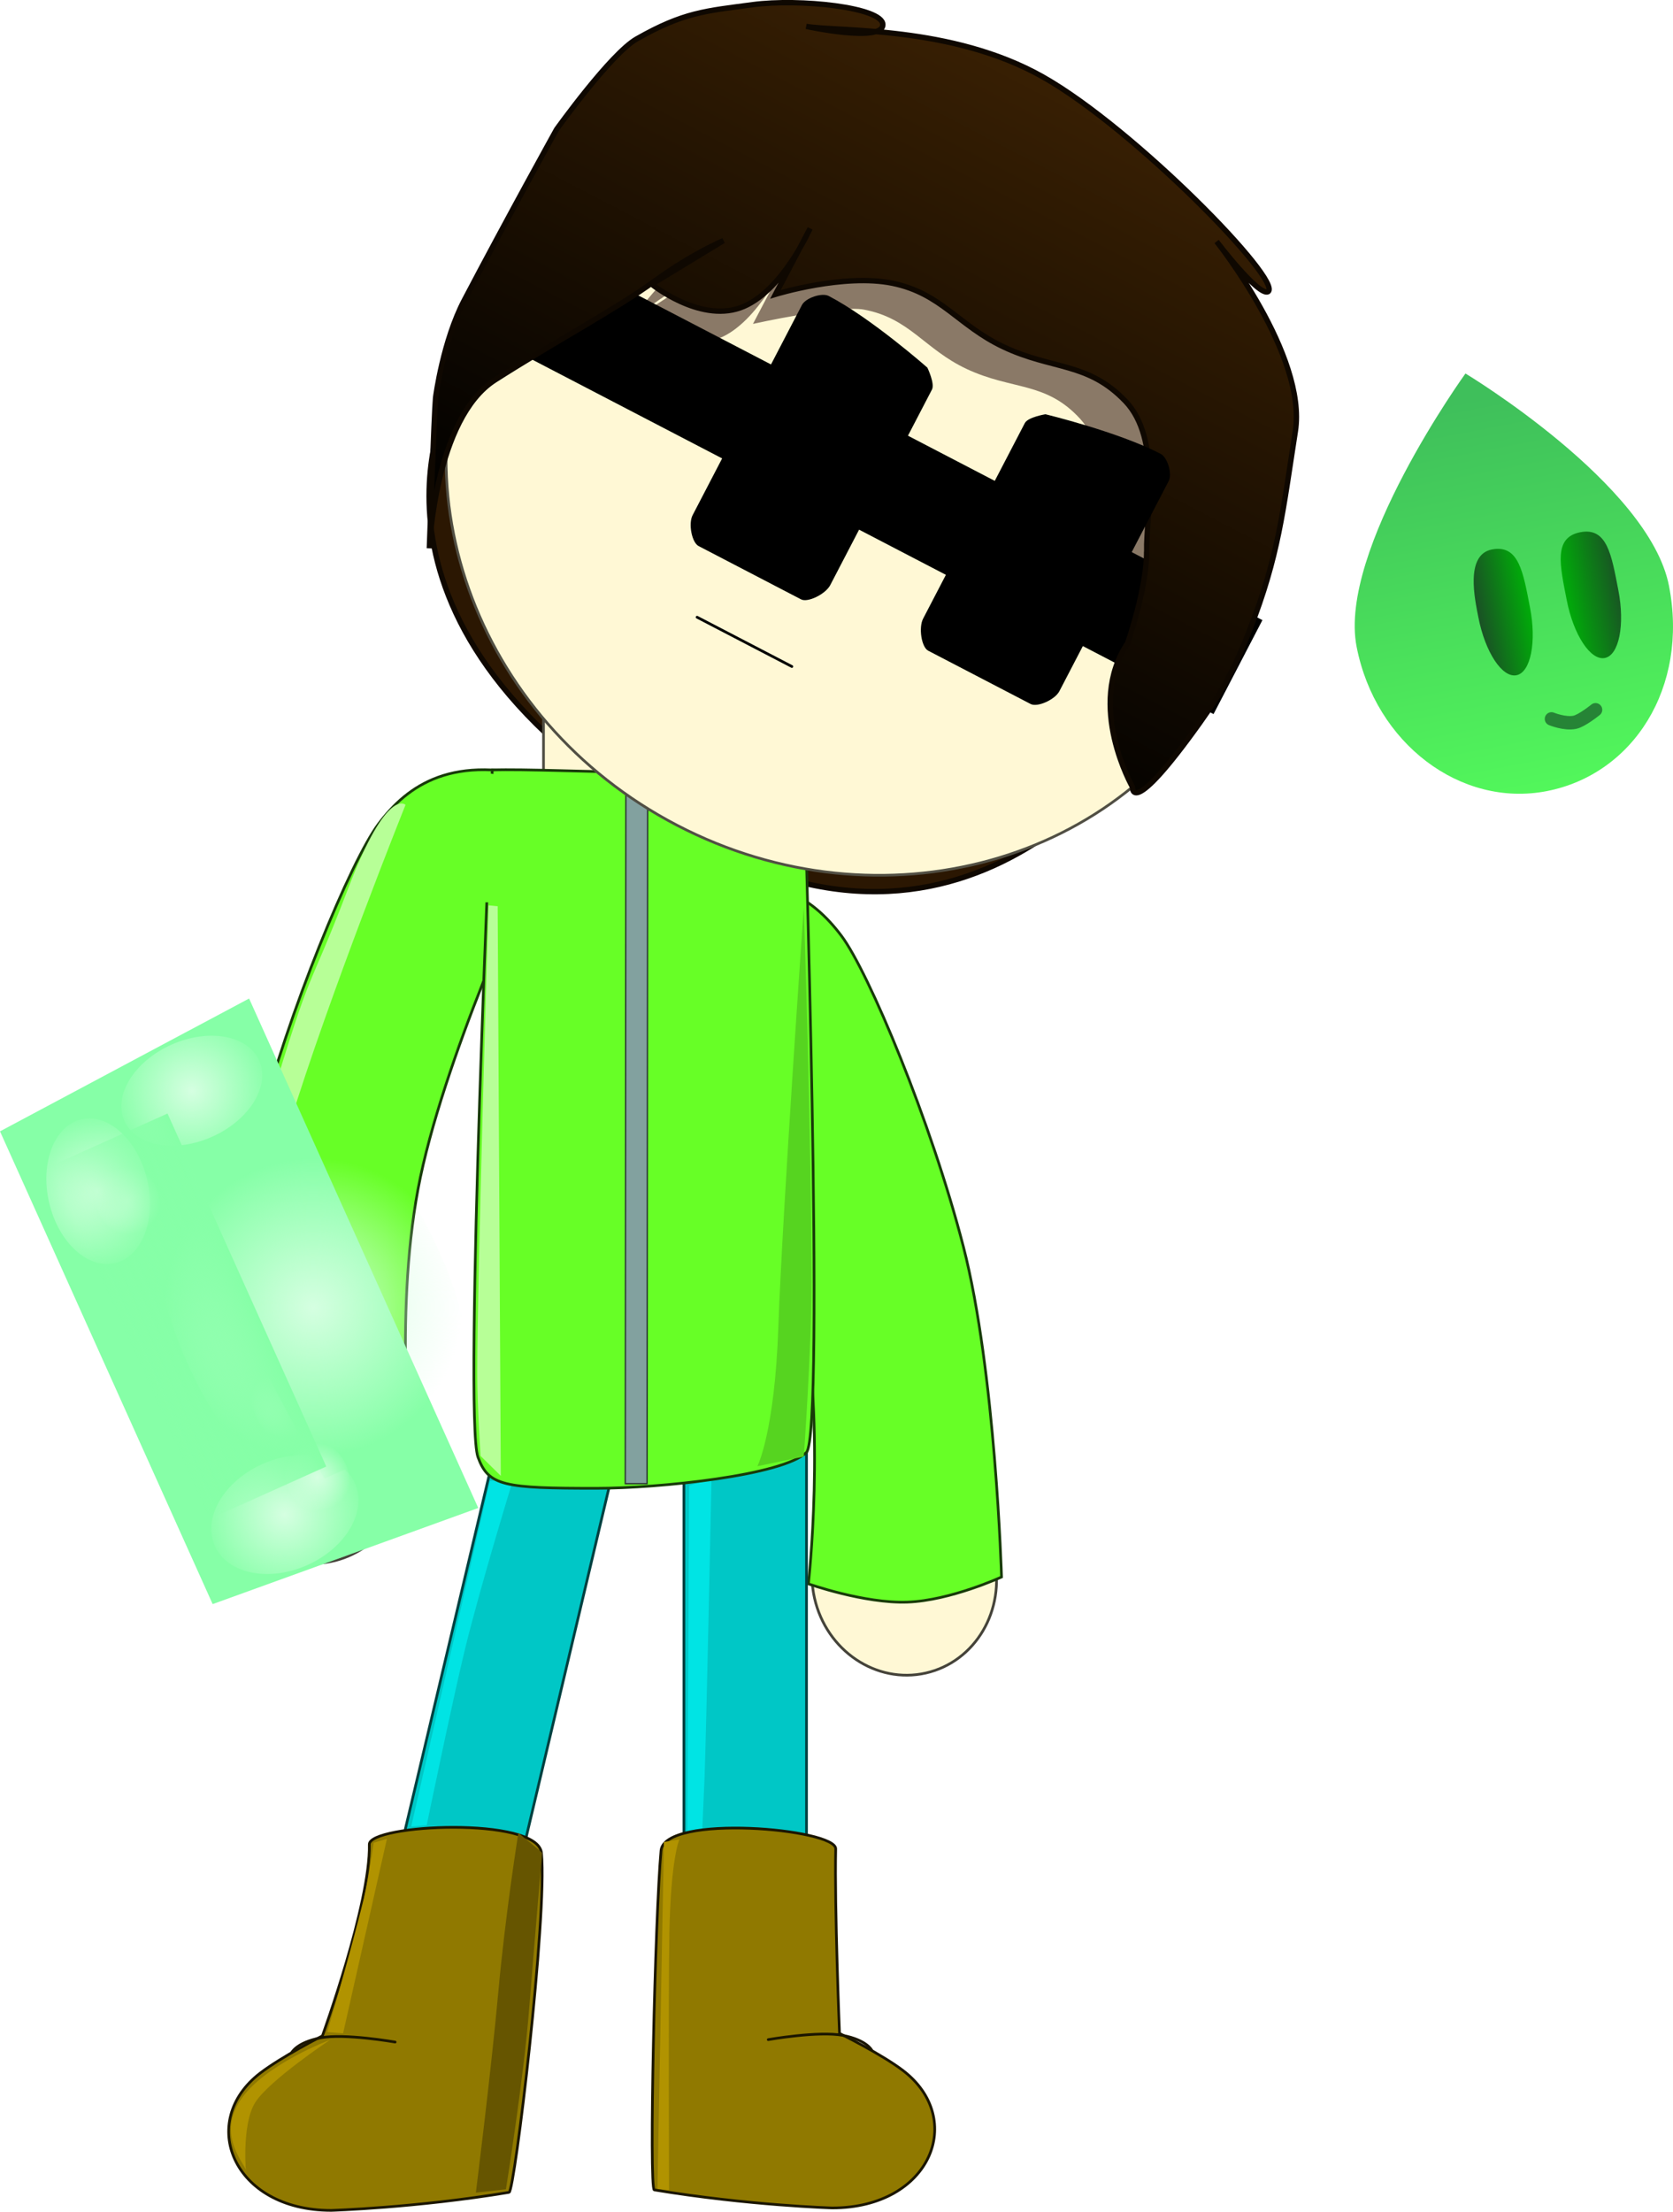 <svg version="1.1" xmlns="http://www.w3.org/2000/svg" xmlns:xlink="http://www.w3.org/1999/xlink" width="311.686" height="412.001" viewBox="0,0,311.686,412.001"><defs><linearGradient x1="326.859" y1="32.473" x2="266.718" y2="148.084" gradientUnits="userSpaceOnUse" id="color-1"><stop offset="0" stop-color="#3b2103"/><stop offset="1" stop-color="#000000"/></linearGradient><linearGradient x1="400.508" y1="97.116" x2="414.74" y2="170.102" gradientUnits="userSpaceOnUse" id="color-2"><stop offset="0" stop-color="#3fbf5b"/><stop offset="1" stop-color="#52f75b"/></linearGradient><linearGradient x1="418.438" y1="134.533" x2="428.051" y2="132.659" gradientUnits="userSpaceOnUse" id="color-3"><stop offset="0" stop-color="#00ab09"/><stop offset="1" stop-color="#185723"/></linearGradient><linearGradient x1="401.977" y1="137.743" x2="411.59" y2="135.868" gradientUnits="userSpaceOnUse" id="color-4"><stop offset="0" stop-color="#1a5125"/><stop offset="1" stop-color="#00ac09"/></linearGradient><radialGradient cx="144.838" cy="244.642" r="14.904" gradientUnits="userSpaceOnUse" id="color-5"><stop offset="0" stop-color="#d5ffe1"/><stop offset="1" stop-color="#d5ffe1" stop-opacity="0"/></radialGradient><radialGradient cx="150.33" cy="246.317" r="6.306" gradientUnits="userSpaceOnUse" id="color-6"><stop offset="0" stop-color="#d5ffe1"/><stop offset="1" stop-color="#d5ffe1" stop-opacity="0"/></radialGradient><radialGradient cx="179.625" cy="304.869" r="15.496" gradientUnits="userSpaceOnUse" id="color-7"><stop offset="0" stop-color="#d5ffe1"/><stop offset="1" stop-color="#d5ffe1" stop-opacity="0"/></radialGradient><radialGradient cx="179.787" cy="284.067" r="6.592" gradientUnits="userSpaceOnUse" id="color-8"><stop offset="0" stop-color="#d5ffe1"/><stop offset="1" stop-color="#d5ffe1" stop-opacity="0"/></radialGradient><radialGradient cx="162.282" cy="225.915" r="14.904" gradientUnits="userSpaceOnUse" id="color-9"><stop offset="0" stop-color="#d5ffe1"/><stop offset="1" stop-color="#d5ffe1" stop-opacity="0"/></radialGradient><radialGradient cx="184.932" cy="266.269" r="27.802" gradientUnits="userSpaceOnUse" id="color-10"><stop offset="0" stop-color="#d5ffe1"/><stop offset="1" stop-color="#d5ffe1" stop-opacity="0"/></radialGradient><radialGradient cx="185.678" cy="297.915" r="6.306" gradientUnits="userSpaceOnUse" id="color-11"><stop offset="0" stop-color="#d5ffe1"/><stop offset="1" stop-color="#d5ffe1" stop-opacity="0"/></radialGradient><linearGradient x1="172.546" y1="263.038" x2="150.83" y2="272.807" gradientUnits="userSpaceOnUse" id="color-12"><stop offset="0" stop-color="#86ffa7"/><stop offset="1" stop-color="#86ffa7" stop-opacity="0"/></linearGradient></defs><g transform="translate(-126.551,-22.738)"><g data-paper-data="{&quot;isPaintingLayer&quot;:true}" fill-rule="nonzero" stroke-linejoin="miter" stroke-miterlimit="10" stroke-dasharray="" stroke-dashoffset="0" style="mix-blend-mode: normal"><g data-paper-data="{&quot;index&quot;:null,&quot;origRot&quot;:0}" stroke-width="0.5" stroke-linecap="butt"><path d="M299.031,334.39c-9.233,2.09 -18.516,-4.158 -20.734,-13.957c-2.218,-9.798 3.468,-19.436 12.701,-21.526c9.233,-2.09 18.516,4.158 20.734,13.957c2.218,9.798 -3.468,19.436 -12.701,21.526z" data-paper-data="{&quot;origPos&quot;:null}" fill="#fff8d5" stroke="#45433a"/><path d="M252.058,188.828c17.381,-5.058 25.862,1.042 31.268,8.256c5.063,6.756 16.685,34.533 22.697,57.847c6.012,23.314 7.118,61.568 7.118,61.568c0,0 -9.532,4.396 -17.545,4.68c-8.013,0.285 -18.437,-3.402 -18.437,-3.402c0,0 3.253,-28.808 -1.199,-52.656c-4.452,-23.848 -20.843,-59.005 -20.843,-59.005z" data-paper-data="{&quot;origRot&quot;:0,&quot;origPos&quot;:null}" fill="#67ff26" stroke="#183b09"/></g><path d="M196.305,387.77l26.332,-111.129l22.841,0.14l-26.332,111.129z" data-paper-data="{&quot;origRot&quot;:0,&quot;index&quot;:null}" fill="#00c7c6" stroke="#004040" stroke-width="0.5" stroke-linecap="butt"/><g data-paper-data="{&quot;index&quot;:null}" stroke="#1b1600" stroke-width="0.5"><path d="M221.397,431.127c-17.478,2.891 -33.141,3.361 -33.141,3.361c-18.378,0 -24.984,-16.578 -13.215,-25.584c4.025,-3.081 11.577,-6.928 11.577,-6.928c0,0 8.981,-24.702 8.739,-35.659c-0.083,-3.751 31.441,-5.286 32.076,1.612c1.102,11.973 -5.016,63.03 -6.035,63.199z" data-paper-data="{&quot;origPos&quot;:null}" fill="#907900" stroke-linecap="butt"/><path d="M180.892,405.093c0,0 0.91,-1.879 5.368,-2.749c4.457,-0.869 13.908,0.787 13.908,0.787" data-paper-data="{&quot;origPos&quot;:null}" fill="none" stroke-linecap="round"/></g><path d="M203.164,362.979l14.651,-64.368l4.323,-0.24c0,0 -5.917,19.196 -8.936,31.478c-2.198,8.94 -7.156,32.891 -7.156,32.891z" fill="#00e4e4" stroke="none" stroke-width="0" stroke-linecap="butt"/><g data-paper-data="{&quot;index&quot;:null,&quot;origRot&quot;:0}" stroke-width="0.5" stroke-linecap="butt"><path d="M181.353,313.546c-9.233,-2.09 -14.92,-11.728 -12.701,-21.526c2.218,-9.798 11.501,-16.047 20.734,-13.957c9.233,2.09 14.92,11.728 12.701,21.526c-2.218,9.798 -11.501,16.047 -20.734,13.957z" data-paper-data="{&quot;origPos&quot;:null}" fill="#fff8d5" stroke="#45433a"/><path d="M225.269,185.272c0,0 -16.391,35.157 -20.843,59.005c-4.452,23.848 -1.199,52.656 -1.199,52.656c0,0 -10.424,3.687 -18.437,3.402c-8.013,-0.285 -17.545,-4.68 -17.545,-4.68c0,0 1.105,-38.255 7.118,-61.568c6.012,-23.314 17.634,-51.091 22.697,-57.847c5.406,-7.213 13.887,-13.313 31.268,-8.256z" data-paper-data="{&quot;origRot&quot;:0,&quot;origPos&quot;:null}" fill="#67ff26" stroke="#183b09"/></g><path d="M255.866,178.929c-67.777,-37.407 -46.059,-80.693 -46.059,-80.693c0,0 34.123,-24.729 72.532,-4.748c38.409,19.981 59.054,64.486 59.054,64.486c0,0 -31.401,52.037 -85.527,20.955z" data-paper-data="{&quot;index&quot;:null,&quot;origRot&quot;:0}" fill="#2b1702" stroke="#0f0801" stroke-width="1" stroke-linecap="butt"/><path d="M253.967,397.599v-117.538h22.841v117.538z" data-paper-data="{&quot;index&quot;:null}" fill="#00c7c6" stroke="#004040" stroke-width="0.5" stroke-linecap="butt"/><path d="M254.58,365.468l0.359,-66.013l4.169,-1.171c0,0 -0.987,48.067 -1.31,55.979c-0.133,3.242 -0.456,10.346 -0.456,10.346z" data-paper-data="{&quot;origRot&quot;:0}" fill="#00e4e4" stroke="none" stroke-width="0" stroke-linecap="butt"/><g data-paper-data="{&quot;index&quot;:null}" stroke="#1b1600" stroke-width="0.5"><path d="M248.447,430.672c-1.019,-0.169 0.153,-51.225 1.255,-63.199c0.635,-6.897 32.628,-4.082 32.545,-0.33c-0.242,10.956 0.709,34.377 0.709,34.377c0,0 7.822,3.848 11.848,6.928c11.769,9.007 5.162,25.584 -13.215,25.584c0,0 -15.663,-0.47 -33.141,-3.361z" data-paper-data="{&quot;origPos&quot;:null}" fill="#907900" stroke-linecap="butt"/><path d="M269.676,402.676c0,0 9.45,-1.656 13.908,-0.787c4.458,0.869 5.368,2.749 5.368,2.749" data-paper-data="{&quot;origPos&quot;:null}" fill="none" stroke-linecap="round"/></g><path d="M227.809,176.035c0,0 0,-8.463 0,-13.88c0,-10.404 0,-26.66 0,-26.66h35.327v40.54z" data-paper-data="{&quot;index&quot;:null}" fill="#fff8d5" stroke="#514f44" stroke-width="0.5" stroke-linecap="butt"/><path d="M262.491,153.691v14.612l-17.739,0.748l-3.377,-17.248z" data-paper-data="{&quot;index&quot;:null}" fill="#d4ceb2" stroke="#000000" stroke-width="0" stroke-linecap="butt"/><path d="M218.262,166.168c5.847,-0.201 18.283,0.369 28.932,0.465c10.65,0.095 29.093,-0.725 29.093,-0.725c0,0 3.995,123.975 0.503,127.379c-4.396,4.285 -27.368,6.688 -39.135,6.688c-17.184,0 -20.101,-0.398 -22.059,-5.813c-2.698,-7.462 2.666,-127.993 2.666,-127.993z" data-paper-data="{&quot;index&quot;:null}" fill="#67ff26" stroke="#183b09" stroke-width="0.5" stroke-linecap="butt"/><path d="M243.045,299.118l0.117,-132.272l4.054,-0c0,0 -0.053,61.398 -0.087,100.697c-0.012,13.448 -0.03,31.576 -0.03,31.576z" data-paper-data="{&quot;index&quot;:null}" fill="#82a19f" stroke="#2b3434" stroke-width="0.25" stroke-linecap="butt"/><path d="M211.04,190.824l5.195,-24.244l11.335,1.732v22.512z" data-paper-data="{&quot;index&quot;:null}" fill="#67ff26" stroke="none" stroke-width="0" stroke-linecap="butt"/><path d="M354.639,148.242c-18.374,35.32 -64.011,47.96 -101.933,28.233c-37.923,-19.727 -53.77,-64.352 -35.397,-99.672c18.374,-35.32 64.011,-47.96 101.933,-28.233c37.923,19.727 53.77,64.352 35.397,99.672z" data-paper-data="{&quot;index&quot;:null,&quot;origRot&quot;:0}" fill="#fff8d5" stroke="#514f44" stroke-width="0.5" stroke-linecap="butt"/><path d="M345.274,123.108l12.586,19.843c0,0 -21.845,-6.711 -22.928,-12.493c-1.082,-5.782 -1.027,-22.973 -7.106,-29.657c-6.424,-7.064 -12.665,-5.322 -21.233,-9.356c-7.79,-3.667 -10.575,-9.448 -19.088,-11.033c-4.737,-0.882 -20.672,2.659 -20.672,2.659l6.445,-12.273c0,0 -5.38,12.051 -12.727,14.946c-7.347,2.895 -15.421,-3.856 -15.421,-3.856l12.835,-8.382c0,0 -5.518,2.528 -12.332,7.8c-6.814,5.272 33.715,-38.736 38.38,-41.599c8.429,-5.173 50.369,35.185 62.386,40.436c8.177,3.573 -1.124,42.965 -1.124,42.965z" data-paper-data="{&quot;index&quot;:null,&quot;origRot&quot;:0}" fill="#8a7967" stroke="#000000" stroke-width="0" stroke-linecap="butt"/><path d="M218.898,86.185l9.105,-17.503l133.74,69.571l-9.105,17.503z" data-paper-data="{&quot;index&quot;:null,&quot;origRot&quot;:0}" fill="#000000" stroke="#000000" stroke-width="0" stroke-linecap="butt"/><path d="M340.166,125.496c-0.057,-6.756 2.738,-21.014 -3.917,-27.999c-7.033,-7.38 -13.595,-5.806 -22.806,-10.174c-8.374,-3.971 -11.508,-9.934 -20.584,-11.811c-9.076,-1.877 -21.834,2.054 -21.834,2.054l6.449,-12.271c0,0 -5.327,12.079 -13.026,14.79c-7.699,2.711 -16.472,-4.402 -16.472,-4.402l13.346,-8.117c0,0 -5.771,2.396 -12.83,7.541c-7.06,5.145 -18.51,11.242 -29.727,18.418c-11.217,7.176 -12.224,31.357 -12.224,31.357c0,0 0.894,-25.353 1.156,-28.028c0.027,-0.28 1.409,-10.686 5.343,-18.181c8.035,-15.307 17.208,-31.841 17.208,-31.841c0,0 10.072,-14.087 14.929,-16.85c8.774,-4.993 12.835,-5.197 21.594,-6.371c8.759,-1.173 24.167,0.485 24.258,3.687c0.099,3.486 -14.388,0.339 -14.294,0.355c5.919,1.034 27.045,-0.215 44.091,9.4c17.046,9.615 44.81,38.067 41.972,40.029c-1.793,0.898 -9.587,-9.352 -9.587,-9.352c0,0 16.892,21.176 14.668,35.368c-2.301,14.68 -3.075,23.191 -8.518,37.018c-2.807,7.131 -4.818,11.018 -9.274,17.254c-13.064,18.282 -12.539,11.996 -12.539,11.996c0,0 -8.727,-15.234 -0.916,-26.814c0,0 3.592,-10.304 3.535,-17.06z" data-paper-data="{&quot;index&quot;:null,&quot;origRot&quot;:0}" fill="url(#color-1)" stroke="#0f0801" stroke-width="1" stroke-linecap="butt"/><path d="M298.535,137.97c2.632,-5.059 10.947,-21.043 18.946,-36.42c0.582,-1.118 3.838,-1.644 3.838,-1.644c0,0 13.542,3.256 21.485,7.388c1.261,0.656 2.165,3.73 1.483,5.042c-7.949,15.28 -17.887,34.385 -20.368,39.154c-0.827,1.59 -4.089,3.048 -5.35,2.392c0,0 -15.364,-7.992 -19.095,-9.933c-1.244,-0.647 -1.816,-4.293 -0.939,-5.979z" data-paper-data="{&quot;index&quot;:null,&quot;origRot&quot;:0}" fill="#000000" stroke="#00360a" stroke-width="0" stroke-linecap="butt"/><path d="M274.079,146.896l-17.661,-9.187" data-paper-data="{&quot;index&quot;:null,&quot;origRot&quot;:0}" fill="none" stroke="#000000" stroke-width="0.5" stroke-linecap="round"/><path d="M281.232,131.727c-0.877,1.686 -4.191,3.31 -5.435,2.663c-3.731,-1.941 -19.095,-9.933 -19.095,-9.933c-1.261,-0.656 -1.94,-4.165 -1.113,-5.754c2.481,-4.769 12.419,-23.874 20.368,-39.154c0.682,-1.312 3.719,-2.336 4.98,-1.68c7.943,4.132 18.383,13.351 18.383,13.351c0,0 1.439,2.968 0.857,4.087c-7.999,15.377 -16.314,31.361 -18.946,36.42z" data-paper-data="{&quot;index&quot;:null,&quot;origRot&quot;:0}" fill="#000000" stroke="#00360a" stroke-width="0" stroke-linecap="butt"/><path d="M167.591,294.768c0,0 2.68,-44.591 9.042,-65.751c8.472,-28.177 6.682,-19.615 14.876,-41.023c7.198,-18.806 10.594,-15.328 10.594,-15.328c0,0 -14.059,34.987 -21.724,59.875c-5.836,18.949 -7.683,63.936 -7.683,63.936z" fill="#b7ff97" stroke="none" stroke-width="0" stroke-linecap="butt"/><path d="M216.085,293.952c0,0 -0.618,-9.497 -0.618,-15.378c0,-17.643 2.093,-87.192 2.093,-87.192l1.709,0.172l0.583,106.104z" fill="#b7ff97" stroke="none" stroke-width="0" stroke-linecap="butt"/><path d="M187.518,401.271c0,0 4.335,-14.765 6.803,-24.831c0.907,-3.7 1.844,-10.441 1.844,-10.441l2.47,-0.721l-8.166,36.233z" fill="#b19300" stroke="none" stroke-width="0" stroke-linecap="butt"/><path d="M171.22,414.137c4.303,-6.753 16.813,-11.409 16.813,-11.409c0,0 -11.286,7.499 -13.93,11.649c-2.644,4.15 -1.681,14.11 -1.681,12.85c0,-1.26 -5.504,-6.337 -1.201,-13.09z" fill="#b19300" stroke="none" stroke-width="0" stroke-linecap="butt"/><path d="M249.038,430.47l1.201,-64.608l2.882,-0.48c0,0 -1.605,3.468 -1.863,17.525c-0.21,11.438 -0.058,47.803 -0.058,47.803z" fill="#b19300" stroke="none" stroke-width="0" stroke-linecap="butt"/><path d="M215.207,431.173c0,0 2.85,-22.671 4.181,-37.366c1.33,-14.695 3.738,-29.644 3.738,-29.644l4.433,3.706c0,0 -1.53,17.647 -2.413,28.941c-1.029,13.17 -4.339,33.746 -4.339,33.746z" fill="#665500" stroke="none" stroke-width="0" stroke-linecap="butt"/><path d="M267.652,295.866c0,0 3.226,-6.257 3.907,-25.941c0.725,-20.949 4.74,-78.176 4.74,-78.176c0,0 1.441,42.616 1.441,69.892c0,12.654 -1.441,32.424 -1.441,32.424z" fill="#56d420" stroke="none" stroke-width="0" stroke-linecap="butt"/><g data-paper-data="{&quot;origRot&quot;:0}"><path d="M379.293,143.214c-3.507,-17.984 20.279,-50.901 20.279,-50.901c0,0 34.218,20.587 37.916,39.554c3.698,18.967 -6.678,35.102 -22.748,38.236c-16.07,3.134 -31.94,-8.905 -35.447,-26.888z" data-paper-data="{&quot;origPos&quot;:null,&quot;index&quot;:null}" fill="url(#color-2)" stroke="#0066ff" stroke-width="0" stroke-linecap="butt"/><g data-paper-data="{&quot;index&quot;:null}"><g data-paper-data="{&quot;origPos&quot;:null}" stroke="#ffffff" stroke-width="0" stroke-linecap="butt"><path d="M425.529,145.31c-2.654,0.518 -5.829,-4.307 -7.09,-10.777c-1.262,-6.47 -2.519,-11.669 2.522,-12.651c5.041,-0.983 5.829,4.307 7.09,10.777c1.262,6.47 0.132,12.134 -2.522,12.651z" data-paper-data="{&quot;origPos&quot;:null,&quot;index&quot;:null}" fill="url(#color-3)"/><path d="M409.068,148.52c-2.654,0.518 -5.829,-4.307 -7.09,-10.777c-0.641,-3.288 -2.519,-11.669 2.522,-12.651c5.041,-0.983 5.829,4.307 7.09,10.777c1.262,6.47 0.132,12.134 -2.522,12.651z" data-paper-data="{&quot;origPos&quot;:null,&quot;index&quot;:null}" fill="url(#color-4)"/></g><path d="M423.808,154.955c0,0 -2.534,2.055 -3.866,2.33c-1.873,0.387 -4.348,-0.632 -4.348,-0.632" data-paper-data="{&quot;origPos&quot;:null}" fill="none" stroke="#268436" stroke-width="2.5" stroke-linecap="round"/></g></g><g stroke-linecap="butt"><path d="M166.169,321.552l-39.618,-88.069l46.408,-24.745l42.693,94.905z" data-paper-data="{&quot;index&quot;:null}" fill="#86ffa7" stroke="#000000" stroke-width="0"/><path d="M135.706,246.775c-1.729,-7.399 0.959,-14.352 6.002,-15.531c5.043,-1.178 10.533,3.865 12.262,11.264c1.729,7.399 -0.959,14.352 -6.002,15.531c-5.043,1.178 -10.533,-3.865 -12.262,-11.264z" data-paper-data="{&quot;origRot&quot;:0,&quot;index&quot;:null}" fill="url(#color-5)" stroke="none" stroke-width="0"/><path d="M147.46,239.937c2.932,-1.319 6.593,0.469 8.179,3.993c1.585,3.524 0.494,7.45 -2.438,8.769c-2.932,1.319 -6.593,-0.469 -8.179,-3.993c-1.585,-3.524 -0.494,-7.45 2.438,-8.769z" data-paper-data="{&quot;index&quot;:null}" fill="url(#color-6)" stroke="none" stroke-width="0"/><path d="M175.397,295.473c7.205,-3.241 14.938,-1.661 17.272,3.528c2.335,5.19 -1.613,12.024 -8.818,15.265c-7.205,3.241 -14.938,1.661 -17.272,-3.528c-2.335,-5.19 1.613,-12.024 8.818,-15.265z" data-paper-data="{&quot;index&quot;:null}" fill="url(#color-7)" stroke="none" stroke-width="0"/><path d="M175.527,274.599c3.065,-1.379 7.456,1.743 9.809,6.972c2.352,5.229 1.775,10.586 -1.29,11.965c-3.065,1.379 -7.456,-1.743 -9.809,-6.972c-2.352,-5.229 -1.775,-10.586 1.29,-11.965z" data-paper-data="{&quot;index&quot;:null}" fill="url(#color-8)" stroke="none" stroke-width="0"/><path d="M187.018,298.151c0,0 -9.441,-15.574 -18.428,-35.71c-9.629,-21.575 -12.196,-33.679 -12.196,-33.679l10.994,-4.462l30.935,68.766z" data-paper-data="{&quot;index&quot;:null}" fill="#86ffa7" stroke="none" stroke-width="0"/><path d="M149.735,231.559c-2.125,-4.723 1.77,-11.079 8.7,-14.196c6.929,-3.117 14.269,-1.815 16.394,2.908c2.125,4.723 -1.77,11.079 -8.7,14.196c-6.929,3.117 -14.269,1.815 -16.394,-2.908z" data-paper-data="{&quot;index&quot;:null}" fill="url(#color-9)" stroke="none" stroke-width="0"/><path d="M165.933,224.035c12.926,-5.815 31.911,8.38 42.403,31.705c10.493,23.325 8.52,46.947 -4.406,52.762c-12.926,5.815 -31.911,-8.38 -42.403,-31.705c-10.493,-23.325 -8.52,-46.947 4.406,-52.762z" data-paper-data="{&quot;index&quot;:null}" fill="url(#color-10)" stroke="none" stroke-width="0"/><path d="M182.808,291.535c2.932,-1.319 6.593,0.469 8.179,3.993c1.585,3.524 0.494,7.45 -2.438,8.769c-2.932,1.319 -6.593,-0.469 -8.179,-3.993c-1.585,-3.524 -0.494,-7.45 2.438,-8.769z" data-paper-data="{&quot;index&quot;:null}" fill="url(#color-11)" stroke="none" stroke-width="0"/><path d="M165.619,305.682l-29.578,-65.75l21.716,-9.769l29.578,65.75z" data-paper-data="{&quot;index&quot;:null}" fill="url(#color-12)" stroke="none" stroke-width="NaN"/></g></g></g></svg>